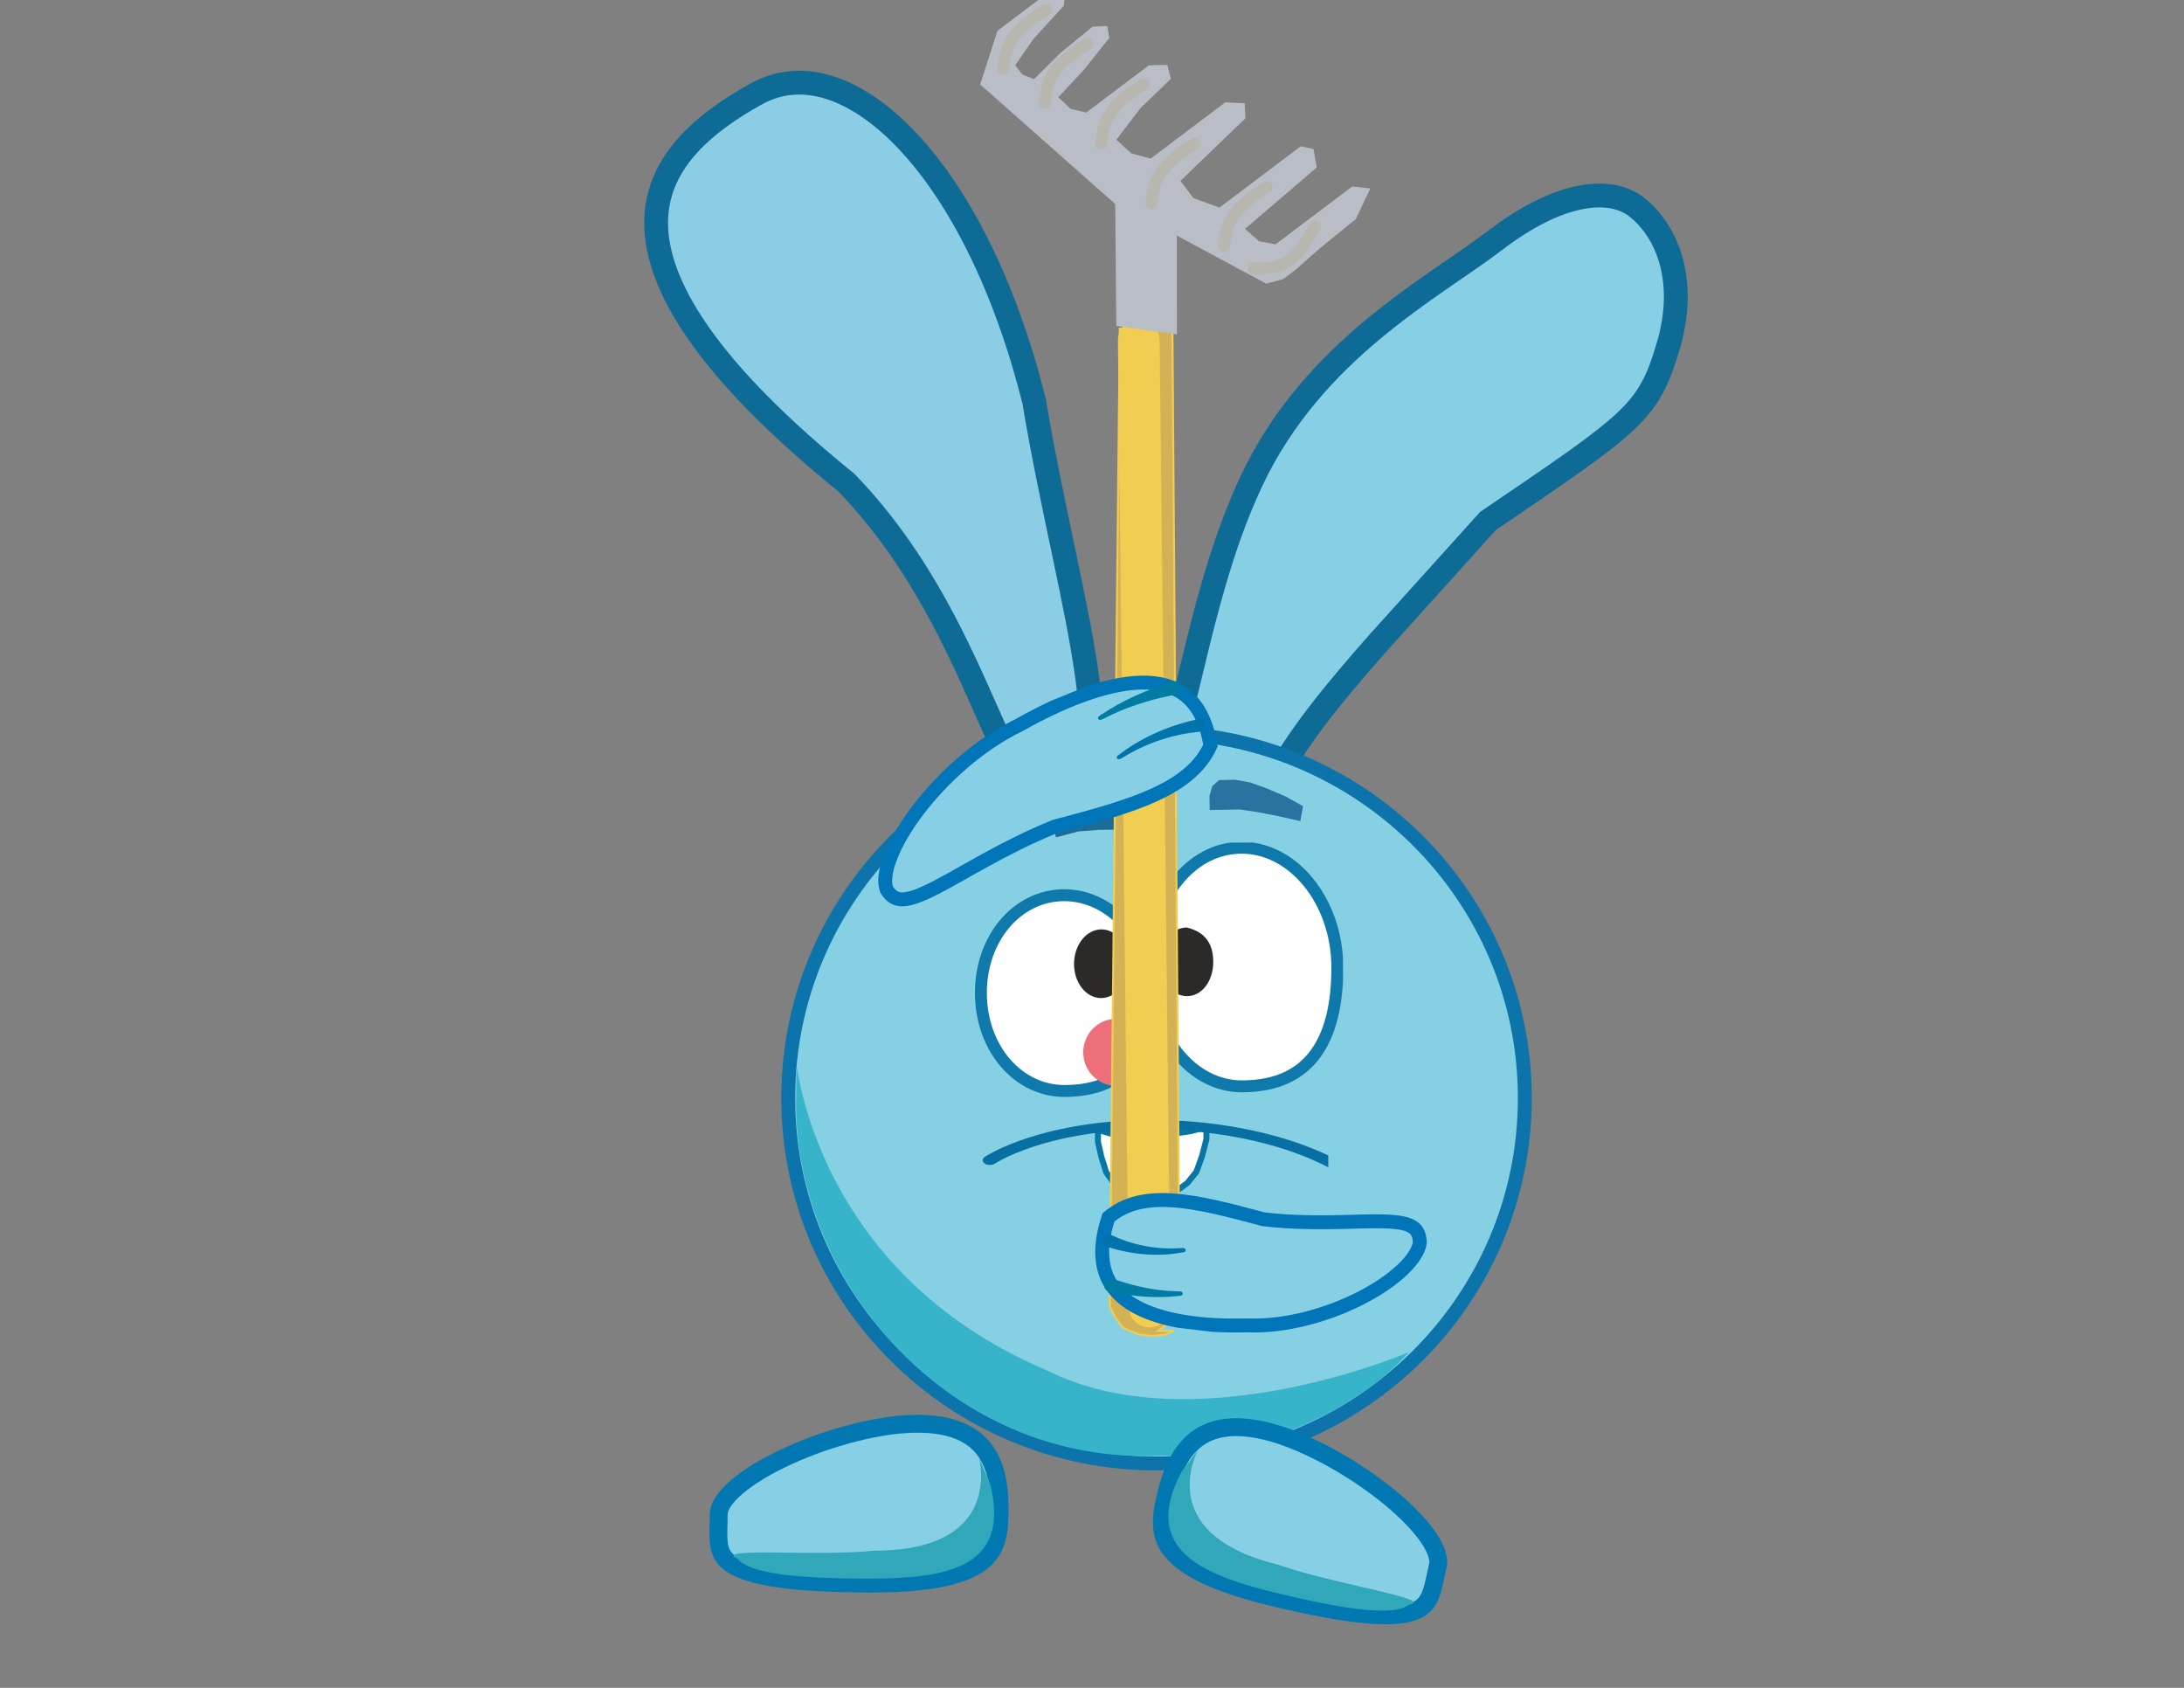 <svg width="1100" height="850" viewBox="0 0 1100 850" fill="none" xmlns="http://www.w3.org/2000/svg">
<rect x="0" y="0" width="1100" height="850" fill="#808080" stroke="none"/>
<g clip-path="url(#clip0_468_1036)">
<path d="M753.077 121.013C784.857 96.719 810.883 93.46 824.662 104.535C839.557 116.507 850.066 141.249 840.168 174.495C830.144 208.161 822.85 212.421 749.422 262.388L712.996 302.792L694.075 323.76C648.961 374.798 648.448 383.53 628.106 415.259C622.987 423.245 618.556 430.2 614.548 436.004C610.502 441.862 607.213 446.065 604.45 448.736C601.695 451.4 600.269 451.77 599.546 451.749C598.768 451.726 597.113 451.201 594.773 447.621L593.23 445.257L590.432 445.533C585.894 445.979 583.501 444.982 582.205 443.711C580.944 442.475 580.017 440.291 579.922 436.276C579.717 427.742 577.812 410.39 584.935 391.693C599.031 354.689 605.511 295.09 630.26 242.373C661.348 176.152 721.617 145.064 753.077 121.013Z" fill="#87CFE5" stroke="#0E6B96" stroke-width="12"/>
<path d="M380.742 47.38C391.703 41.285 403.51 40.074 415.894 43.519C428.491 47.022 441.861 55.422 455.046 68.865C481.386 95.721 505.747 141.458 520.916 202.373C525.18 228.104 530.639 253.752 535.631 277.5C540.657 301.404 545.188 323.293 547.661 341.711C550.17 360.406 550.376 374.427 547.562 383.091C546.204 387.27 544.396 389.405 542.636 390.487C540.943 391.529 538.114 392.318 533.079 391.568L529.439 391.027L526.768 393.507C523.147 396.868 521.24 397.152 520.642 397.147C520.066 397.142 518.537 396.85 515.968 394.081C513.446 391.362 510.736 387.123 507.683 381.27C504.663 375.48 501.499 368.5 497.947 360.507C483.831 328.74 464.25 282.364 426.444 243.217L426.18 242.944L425.882 242.702L422.406 239.868C350.24 180.636 329.239 138.884 330.513 109.747C331.783 80.713 355.433 61.453 380.742 47.38Z" fill="#8BCDE5" stroke="#0E6B96" stroke-width="12"/>
<path d="M582.5 369.001C684.975 369.001 768 451.407 768 553.001C768 654.595 684.975 737.001 582.5 737.001C480.025 737.001 397 654.595 397 553.001C397 451.407 480.025 369.001 582.5 369.001Z" fill="#86D0E3" stroke="#0C74AB" stroke-width="7"/>
<path d="M709.5 681.001C675 720.001 611 735.501 586 733.001C479 739.001 398.5 644.896 401 551.501C402.566 493.001 388 631.001 527 690.001C601.5 727.501 709.5 681.001 709.5 681.001Z" fill="#37B4CA"/>
<path opacity="0.77" d="M530.808 412.063L544.198 406.235L560.427 402.512L568.487 402.326L575.155 403.662L576.567 408.406L577.301 413.352L576.204 419.581L567.539 417.733L553.213 417.938L543.12 418.728L531.837 421.717L530.461 415.855L530.808 412.063Z" fill="#004F80"/>
<g clip-path="url(#clip1_468_1036)">
<path d="M559.582 570.951L559.631 570.965L559.681 570.973L567.937 572.377L567.98 572.385L568.023 572.387L575.202 572.855L575.23 572.857H581V591.498L580.698 594.833L577.895 597.88L575.315 599.561L571.615 600H568.221L564.569 598.701L560.876 595.637L557.153 590.342L554.736 582.69L553 574.993V569L559.582 570.951Z" fill="#FEFEFE" stroke="#0578A5" stroke-width="3"/>
<path d="M599.848 569.62L599.783 569.637L599.714 569.648L589.742 571.118L589.684 571.126L589.628 571.129L580.957 571.603L580.921 571.605L574.087 571.585L574.027 591.345L574.374 594.84L577.694 598.054L580.767 599.84L585.2 600.32L589.273 600.332L593.652 598.967L598.088 595.731L602.571 590.12L605.5 581.984L607.615 573.788L607.634 567.602L599.848 569.62Z" fill="#FEFEFE" stroke="#0875A4" stroke-width="3"/>
<path d="M672.513 589C673.313 588.992 674.131 588.813 674.779 588.445C675.429 588.076 676.026 587.431 676 586.553V586.552C675.972 585.686 675.353 585.07 674.696 584.721C672.384 583.494 670.031 582.337 667.569 581.209L667.336 581.101C644.712 570.719 615.337 564.767 585.836 564.07C556.796 563.384 527.54 567.785 504.407 578.141L503.31 578.638L503.291 578.647C501.099 579.7 498.994 580.815 496.995 581.985L496.139 582.495C495.501 582.882 494.942 583.543 495.005 584.411L495.033 584.626C495.171 585.367 495.771 585.903 496.38 586.208L496.526 586.277C497.172 586.566 497.941 586.695 498.685 586.676L498.965 586.661C499.614 586.611 500.261 586.447 500.8 586.155L500.971 586.056L501.7 585.623L501.712 585.616C503.536 584.548 505.463 583.528 507.48 582.558L507.494 582.552L507.508 582.546C529.133 572.544 557.348 568.216 585.561 568.88C613.776 569.543 641.882 575.197 663.262 585.063L663.29 585.076L663.301 585.083C665.698 586.177 667.983 587.3 670.227 588.491C670.887 588.842 671.71 589.007 672.513 589Z" fill="#076FA2"/>
</g>
<g clip-path="url(#clip2_468_1036)">
<path d="M535.752 450.829C559.344 450.679 579.336 472.642 579.509 499.847C579.607 515.196 576.433 527.513 569.606 535.97C562.876 544.308 552.247 549.316 536.38 549.417C512.877 549.567 494.216 528.137 494.039 500.391C493.863 472.644 512.25 450.979 535.752 450.829Z" fill="#FEFEFE" stroke="#0F79AB" stroke-width="6"/>
<path d="M625.095 426.918C638.03 426.836 650.029 433.332 658.926 444.206C667.82 455.075 673.451 470.16 673.556 486.696C673.675 505.324 670.164 520.405 662.51 530.787C654.983 541 643.222 546.976 625.859 547.087C612.927 547.169 601.334 540.806 592.838 530.028C584.333 519.239 579.064 504.147 578.957 487.298C578.849 470.45 583.926 455.292 592.293 444.395C600.651 433.51 612.163 427 625.095 426.918Z" fill="#FEFEFE" stroke="#0F79AB" stroke-width="6"/>
<path d="M562.351 546.847C571.55 546.788 578.959 539.18 578.9 529.853C578.841 520.526 571.335 513.012 562.136 513.071C552.937 513.129 545.528 520.738 545.587 530.065C545.646 539.392 553.152 546.905 562.351 546.847Z" fill="#ED6F7A"/>
<path d="M611.071 484.29C611.132 493.839 605.513 501.616 597.937 501.665C590.361 501.713 584.171 494.011 584.11 484.461C584.049 474.912 590.141 467.132 597.717 467.084C606.245 469.191 611.008 474.348 611.071 484.29Z" fill="#2B2A28"/>
<path d="M554.44 502.627C562.015 502.727 568.259 495.068 568.386 485.519C568.512 475.971 562.474 468.148 554.899 468.048C547.324 467.948 541.08 475.607 540.953 485.156C540.827 494.704 546.865 502.526 554.44 502.627Z" fill="#2B2A28"/>
</g>
<path d="M565.744 668.758L573.476 672.023L580.03 672.801L586.857 672.215L591.163 670.136L584.758 670.235L583.226 670.259L594.142 662.025L590.503 165.501L563.991 165.502L558.946 658.007L561.652 663.333L565.744 668.758Z" fill="#D3B256" stroke="#F1CD51"/>
<path d="M573.562 171.325L579 658.001" stroke="#F1CD51" stroke-width="21" stroke-linecap="round"/>
<path d="M562.221 164.166L592.755 168.372L592.719 118.641L637.73 142.831L646.19 140.64L652.256 136.065L664.77 125.055L682.844 110.376L690.192 94.882L681.107 93.878L642.436 123.045L634.109 121.469L627.053 115.268L663.204 84.335L661.58 75.085L655.146 73.652L614.2 104.535L601.083 99.763L594.536 91.082L627.28 59.577L626.916 51.995L617.072 51.563L579.538 79.872L569.825 77.246L562.266 70.378L574.537 54.314L589.708 39.729L587.954 32.671L578.614 32.906L547.094 56.68L539.199 54.778L533.025 48.959L546.176 34.85L558.699 19.12L557.7 13.064L550.253 13.443L534.075 26.693L520.8 39.848L514.873 37.51L511.347 32.836L520.458 19.679L535.759 2.9L536.656 -4.585L529.716 -5.112L502.418 15.477L493.661 42.509L561.702 102.753L562.221 164.166Z" fill="#B8BDC6"/>
<path d="M505.271 34.77C506.3 21.404 511.045 14.892 526.779 4.929" stroke="#B7B6AF" stroke-width="6" stroke-linecap="round"/>
<path d="M631.31 135.103C646.292 135.886 653.031 131.298 662.224 114.355" stroke="#B7B6AF" stroke-width="6" stroke-linecap="round"/>
<path d="M616.501 124.08C617.531 110.714 622.276 104.203 638.01 94.239" stroke="#B7B6AF" stroke-width="6" stroke-linecap="round"/>
<path d="M579.941 102.421C580.971 89.055 585.716 82.544 601.45 72.58" stroke="#B7B6AF" stroke-width="6" stroke-linecap="round"/>
<path d="M554.755 72.182C555.785 58.816 560.53 52.304 576.264 42.341" stroke="#B7B6AF" stroke-width="6" stroke-linecap="round"/>
<path d="M526.271 51.765C527.3 38.399 532.045 31.887 547.779 21.924" stroke="#B7B6AF" stroke-width="6" stroke-linecap="round"/>
<g clip-path="url(#clip3_468_1036)">
<path d="M715.137 625.716C714.951 620.844 713.08 618.662 710.572 617.391C707.52 615.844 702.646 615.163 695.359 615.057C681.468 614.856 660.196 616.83 636.626 614.05L636.284 614.009L635.953 613.921C618.921 609.354 603.724 605.346 590.399 604.494C577.615 603.676 566.968 605.791 558.32 613.058C554.411 624.759 554.359 633.887 556.776 640.969C559.221 648.128 564.277 653.465 571.109 657.441C585.048 665.553 606.43 668.013 627.391 667.469L627.552 667.465L627.712 667.472C647.416 668.304 668.929 662.215 685.873 653.447C694.315 649.079 701.48 644.117 706.63 639.163C711.759 634.228 714.61 629.572 715.137 625.716Z" fill="#87CFE5" stroke="#0076B8" stroke-width="7"/>
<path d="M595.773 628.498C596.095 628.482 596.427 628.578 596.695 628.755C596.961 628.931 597.14 629.174 597.194 629.44C597.25 629.705 597.175 629.974 596.99 630.197C596.805 630.42 596.526 630.578 596.21 630.628C595.531 630.734 594.871 630.834 594.19 630.931C582.191 633.02 568.407 631.659 556.569 627.489C555.892 627.267 555.25 627.054 554.576 626.823C555.623 624.901 556.67 622.978 557.717 621.056C558.318 621.335 558.888 621.598 559.489 621.868C570.045 626.847 581.565 629.294 593.751 628.584C594.43 628.559 595.09 628.532 595.773 628.498Z" fill="#0074AB"/>
<path d="M594.398 650.344C594.727 650.353 595.056 650.476 595.311 650.674C595.564 650.872 595.724 651.129 595.754 651.4C595.784 651.672 595.682 651.939 595.473 652.154C595.265 652.369 594.966 652.516 594.641 652.549C594.051 652.608 593.492 652.663 592.899 652.716C582.529 653.857 571.212 652.949 560.841 650.873C560.25 650.764 559.688 650.66 559.099 650.548C558.047 650.352 557.149 649.825 556.612 649.046C556.074 648.269 555.943 647.304 556.234 646.4C556.525 645.497 557.212 644.74 558.13 644.333C559.05 643.925 560.126 643.9 561.134 644.227C561.688 644.406 562.216 644.577 562.768 644.753C572.508 647.999 582.225 650.057 592.666 650.289C593.253 650.31 593.809 650.329 594.398 650.344Z" fill="#007BA4"/>
</g>
<g clip-path="url(#clip4_468_1036)">
<path d="M446.591 448.094C449.199 452.233 452.154 453.134 455.293 452.904C459.113 452.623 464.323 450.618 471.659 446.827C485.644 439.6 505.925 426.547 530.868 416.407L531.229 416.26L531.604 416.16C550.899 411.057 568.082 406.446 581.825 400.087C595.01 393.987 604.601 386.473 609.632 375.543C607.721 363.281 603.236 355.313 597.299 350.44C591.296 345.515 583.589 343.566 574.783 343.748C556.817 344.119 534.221 353.372 513.54 365.015L513.382 365.104L513.217 365.184C493.11 374.959 474.632 391.72 462.055 408.376C455.789 416.674 451.093 424.809 448.409 431.863C445.735 438.889 445.2 444.459 446.591 448.094Z" fill="#87CFE5" stroke="#0076B8" stroke-width="7"/>
<path d="M564.52 382.069C564.206 382.255 563.826 382.348 563.471 382.337C563.118 382.325 562.817 382.21 562.631 382.008C562.444 381.806 562.385 381.533 562.459 381.24C562.533 380.948 562.734 380.661 563.024 380.45C563.651 379.995 564.261 379.557 564.893 379.109C575.848 370.899 590.303 364.738 604.209 362.057C604.996 361.889 605.744 361.732 606.532 361.574C606.441 363.804 606.35 366.035 606.26 368.265C605.52 368.342 604.82 368.417 604.084 368.503C591.058 369.796 578.326 373.806 566.499 380.917C565.832 381.301 565.186 381.676 564.52 382.069Z" fill="#0074AB"/>
<path d="M555.034 362.332C554.7 362.5 554.31 362.568 553.958 362.532C553.606 362.494 553.318 362.355 553.153 362.135C552.988 361.915 552.957 361.629 553.059 361.33C553.16 361.032 553.386 360.745 553.694 360.544C554.255 360.177 554.787 359.832 555.353 359.47C565.151 352.952 576.914 347.711 588.313 343.99C588.957 343.77 589.572 343.561 590.216 343.345C591.364 342.955 592.525 342.935 593.449 343.326C594.372 343.716 594.983 344.485 595.142 345.426C595.3 346.368 594.99 347.392 594.275 348.235C593.558 349.081 592.494 349.676 591.324 349.928C590.682 350.068 590.069 350.2 589.43 350.341C578.08 352.708 567.344 356.095 556.793 361.457C556.195 361.751 555.63 362.031 555.034 362.332Z" fill="#007BA4"/>
</g>
<path opacity="0.7" d="M613.999 392.847L621.997 392.685L629.526 394.034L637.585 396.872L647.674 401.17L656.273 405.997L654.924 413.526L644.876 411.228L633.328 408.96L624.299 407.642L617.301 407.783L609.302 407.944L609.161 400.946L610.56 395.916L613.999 392.847Z" fill="#014C83"/>
<g clip-path="url(#clip5_468_1036)">
<path d="M462 717C480.453 717 490.418 722.777 495.985 730.291C501.752 738.076 503.5 748.636 503.5 759.5C503.5 770.729 502.623 779.38 495.348 785.753C487.743 792.415 472.12 797.5 439.501 797.5C417.107 797.5 401.008 796.432 389.449 794.533C377.816 792.622 371.242 789.939 367.485 787.064C363.994 784.392 362.645 781.333 362.114 777.492C361.834 775.466 361.79 773.239 361.832 770.693C361.871 768.301 362.001 765.305 362.001 762.5C362.001 759.01 364.71 754.248 371.266 748.682C377.594 743.307 386.607 737.959 397.019 733.206C417.892 723.677 443.368 717 462 717Z" fill="#87CFE5" stroke="#0178B2" stroke-width="9"/>
<path d="M498.614 746.952C509.614 789.952 476.16 795 437.5 795C398.84 795 377 792 371.5 785C358.5 779 412.115 783.952 440.114 780.952C525.114 780.952 479 704 498.614 746.952Z" fill="#31A7BA"/>
</g>
<g clip-path="url(#clip6_468_1036)">
<path d="M637.755 720.712C619.823 716.358 608.777 719.621 601.594 725.609C594.153 731.814 589.963 741.663 587.4 752.221C584.751 763.133 583.562 771.747 589.128 779.656C594.946 787.924 608.929 796.551 640.627 804.247C662.389 809.531 678.286 812.291 689.966 813.173C701.722 814.061 708.744 813.004 713.072 811.097C717.095 809.324 719.128 806.669 720.55 803.062C721.3 801.159 721.868 799.006 722.428 796.522C722.954 794.188 723.535 791.246 724.197 788.52C725.02 785.129 723.511 779.862 718.454 772.906C713.572 766.19 706.076 758.866 697.079 751.791C679.043 737.607 655.862 725.107 637.755 720.712Z" fill="#87CFE5" stroke="#0178B2" stroke-width="9"/>
<path d="M595.108 741.18C574.274 780.371 605.592 793.17 643.161 802.291C680.73 811.412 702.661 813.649 709.657 808.144C723.706 805.381 670.437 797.543 643.935 788.022C561.335 767.968 624.302 704.068 595.108 741.18Z" fill="#31A7BA"/>
</g>
</g>
<defs>
<clipPath id="clip0_468_1036">
<rect width="1100" height="850" fill="white"/>
</clipPath>
<clipPath id="clip1_468_1036">
<rect width="179" height="56" fill="white" transform="translate(490 553)"/>
</clipPath>
<clipPath id="clip2_468_1036">
<rect width="185.42" height="127.952" fill="white" transform="translate(490.58 425.18) rotate(-0.365)"/>
</clipPath>
<clipPath id="clip3_468_1036">
<rect width="69.671" height="166.504" fill="white" transform="matrix(0.117 -0.993 -0.993 -0.117 712.356 682.698)"/>
</clipPath>
<clipPath id="clip4_468_1036">
<rect width="69.671" height="188.892" fill="white" transform="matrix(0.377 0.926 0.926 -0.377 421.041 397.042)"/>
</clipPath>
<clipPath id="clip5_468_1036">
<rect width="151" height="90" fill="white" transform="translate(357 712)"/>
</clipPath>
<clipPath id="clip6_468_1036">
<rect width="151" height="90" fill="white" transform="matrix(-0.972 -0.236 -0.236 0.972 740.971 740.626)"/>
</clipPath>
</defs>
</svg>
